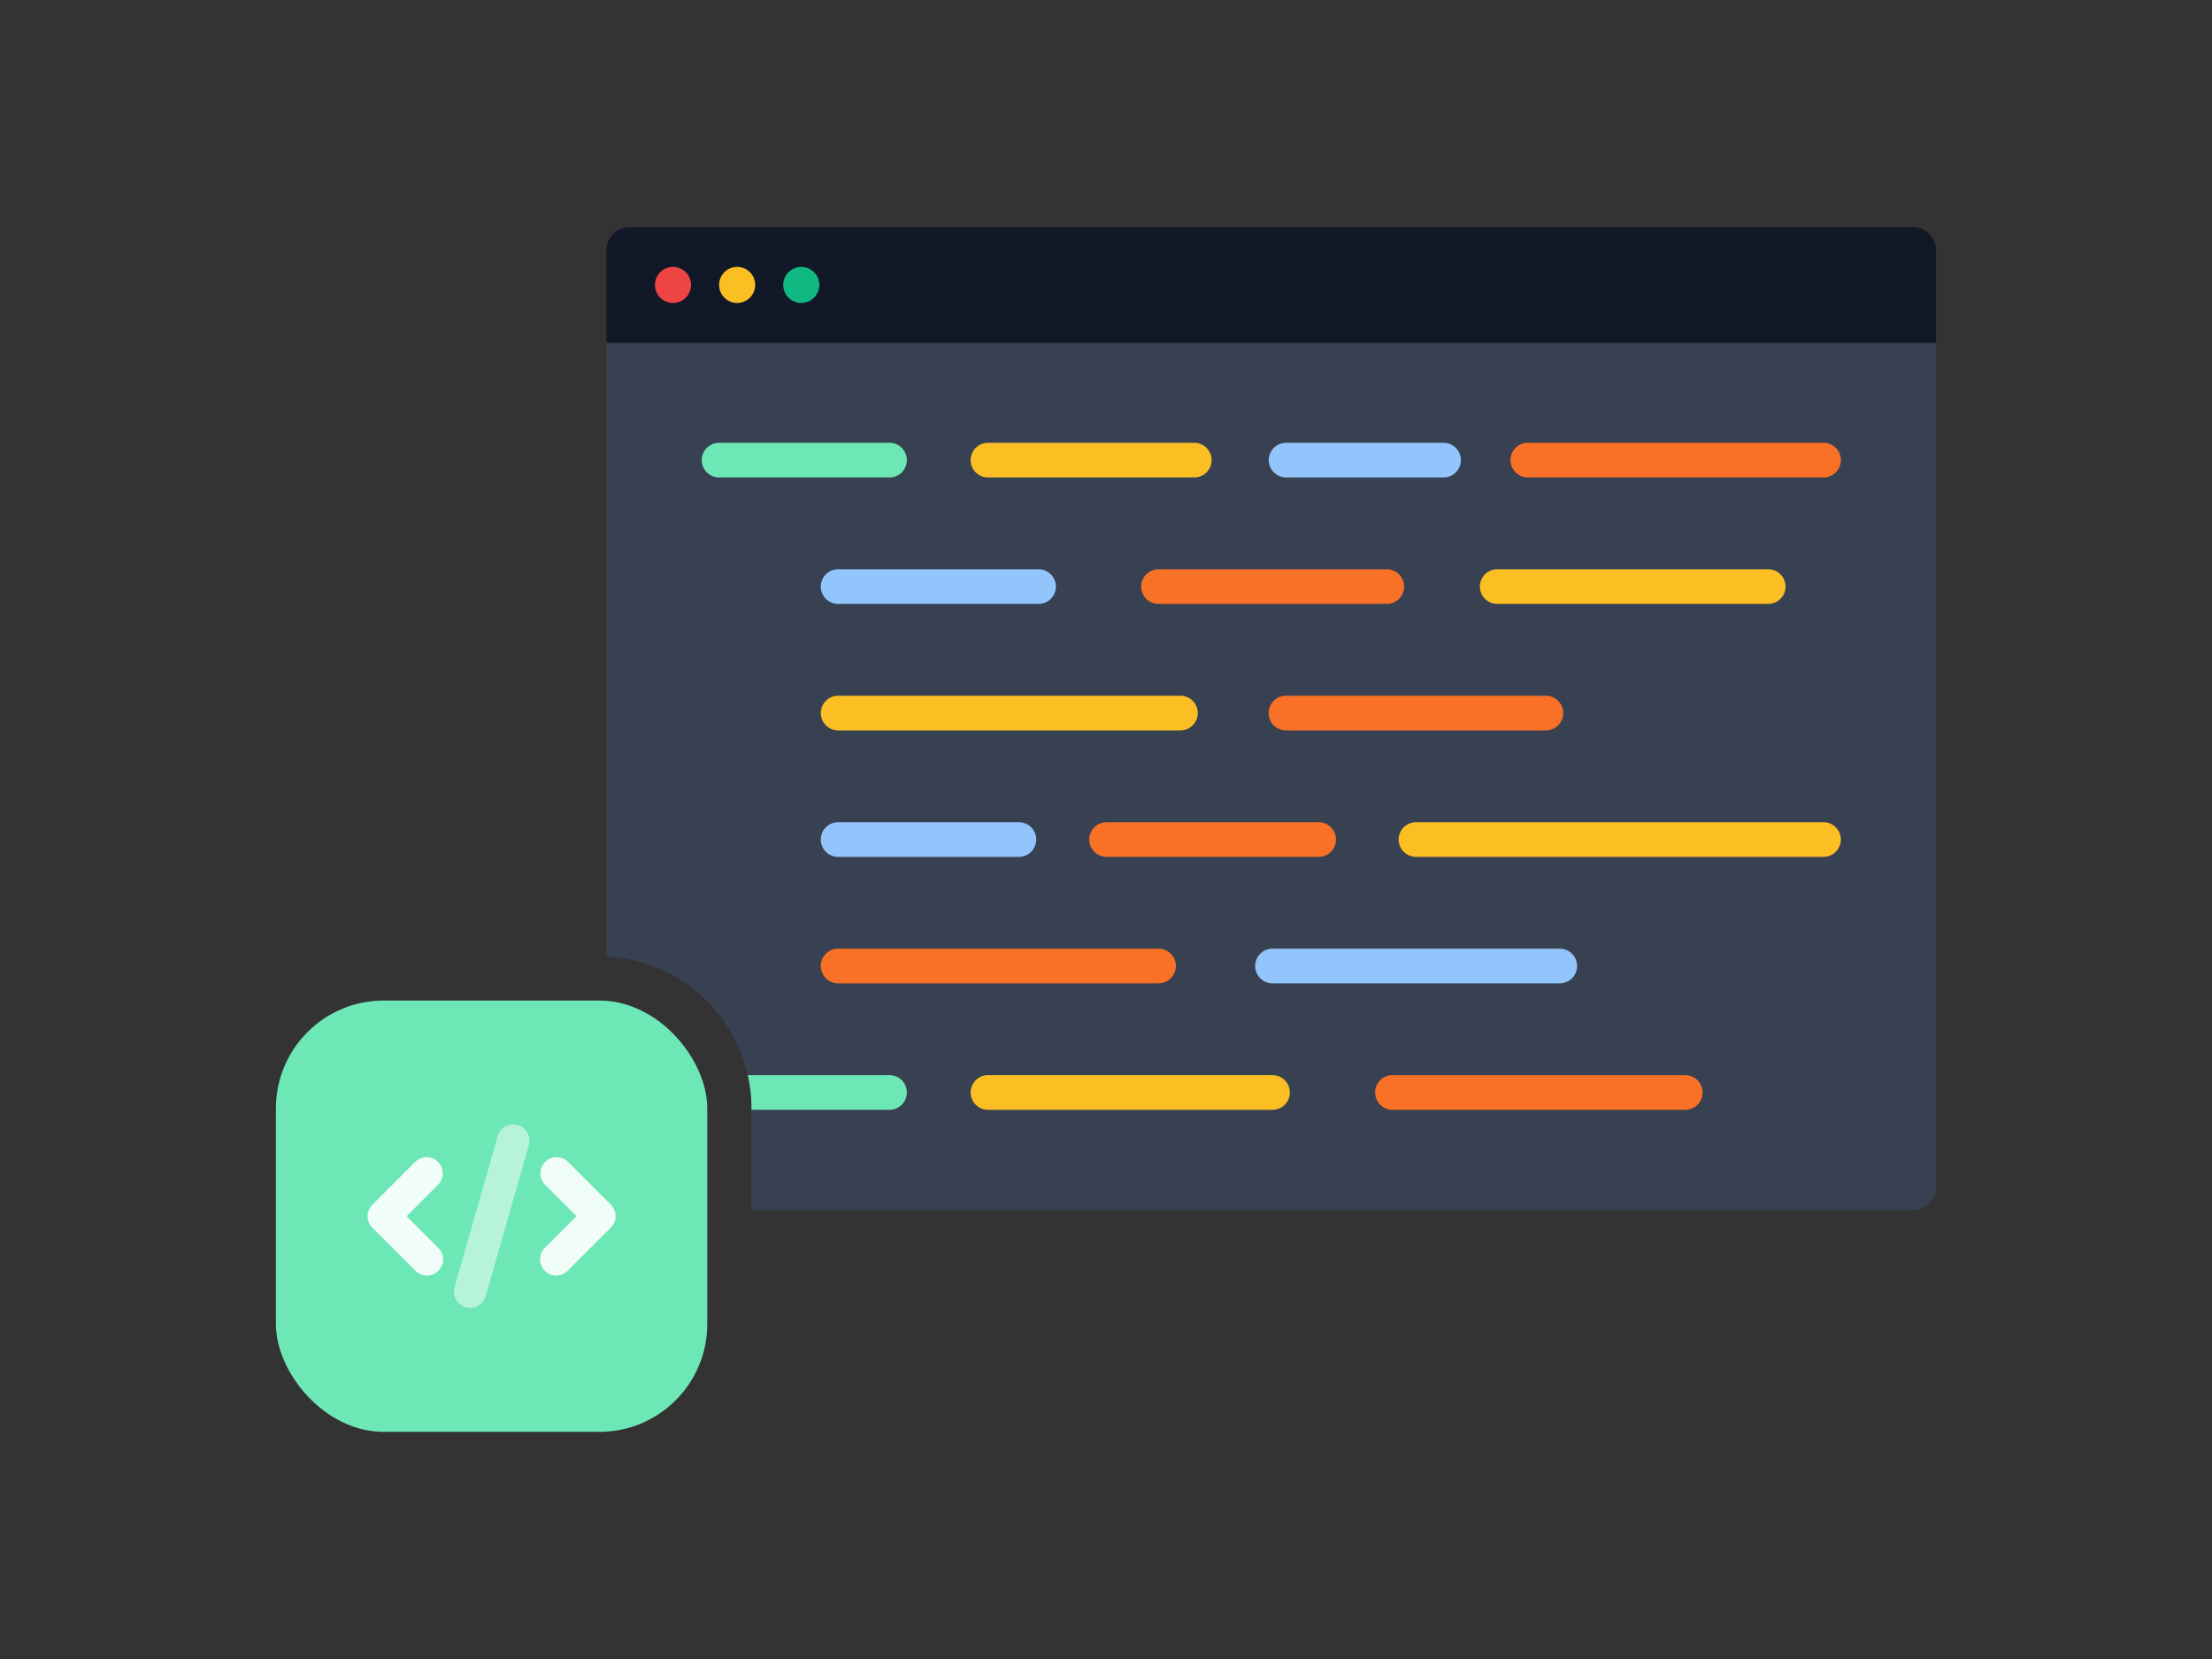 <svg id="Layer_1" data-name="Layer 1" xmlns="http://www.w3.org/2000/svg" viewBox="0 0 800 600"><rect x="0" y="0" width="800" height="600" fill="#333333" stroke="none"/><defs><style>.cls-1{fill:#374151;}.cls-2{fill:#111827;}.cls-3{fill:#ef4444;}.cls-4{fill:#fbbf24;}.cls-5{fill:#10b981;}.cls-6{fill:#93c5fd;}.cls-7{fill:#f97126;}.cls-8{fill:#6ee7b7;}.cls-9{opacity:0.9;}.cls-10{fill:#fff;}.cls-11{opacity:0.5;}</style></defs><path class="cls-1" d="M219.36,124v222a55.06,55.06,0,0,1,52.43,54.93v36.71H691.85a8.36,8.36,0,0,0,8.36-8.36V124Z"/><path class="cls-2" d="M691.85,82.15H227.72a8.36,8.36,0,0,0-8.36,8.36V124H700.21V90.51A8.36,8.36,0,0,0,691.85,82.15Z"/><circle class="cls-3" cx="243.4" cy="103.05" r="6.53"/><circle class="cls-4" cx="266.6" cy="103.05" r="6.53"/><circle class="cls-5" cx="289.79" cy="103.05" r="6.53"/><path class="cls-6" d="M522.07,172.68H465.14a6.27,6.27,0,1,1,0-12.54h56.93a6.27,6.27,0,0,1,0,12.54Z"/><path class="cls-7" d="M659.5,172.68H552.57a6.27,6.27,0,0,1,0-12.54H659.5a6.27,6.27,0,1,1,0,12.54Z"/><path class="cls-4" d="M431.92,172.68h-74.6a6.27,6.27,0,1,1,0-12.54h74.6a6.27,6.27,0,0,1,0,12.54Z"/><path class="cls-8" d="M321.7,172.68H260.07a6.27,6.27,0,1,1,0-12.54H321.7a6.27,6.27,0,1,1,0,12.54Z"/><path class="cls-4" d="M639.5,218.42h-98a6.27,6.27,0,1,1,0-12.54h98a6.27,6.27,0,1,1,0,12.54Z"/><path class="cls-7" d="M501.49,218.42H419a6.27,6.27,0,1,1,0-12.54h82.54a6.27,6.27,0,0,1,0,12.54Z"/><path class="cls-6" d="M375.6,218.42H303.12a6.27,6.27,0,1,1,0-12.54H375.6a6.27,6.27,0,0,1,0,12.54Z"/><path class="cls-7" d="M559.09,264.16h-94a6.27,6.27,0,1,1,0-12.54h94a6.27,6.27,0,0,1,0,12.54Z"/><path class="cls-4" d="M426.92,264.16H303.12a6.27,6.27,0,1,1,0-12.54h123.8a6.27,6.27,0,0,1,0,12.54Z"/><path class="cls-4" d="M659.5,309.9H512.11a6.27,6.27,0,0,1,0-12.54H659.5a6.27,6.27,0,1,1,0,12.54Z"/><path class="cls-7" d="M476.91,309.9h-76.7a6.27,6.27,0,1,1,0-12.54h76.7a6.27,6.27,0,0,1,0,12.54Z"/><path class="cls-6" d="M368.49,309.9H303.12a6.27,6.27,0,0,1,0-12.54h65.37a6.27,6.27,0,0,1,0,12.54Z"/><path class="cls-6" d="M564.1,355.64H460.22a6.27,6.27,0,0,1,0-12.54H564.1a6.27,6.27,0,0,1,0,12.54Z"/><path class="cls-7" d="M419,355.64H303.12a6.27,6.27,0,0,1,0-12.54H419a6.27,6.27,0,1,1,0,12.54Z"/><path class="cls-7" d="M609.5,401.38H503.6a6.27,6.27,0,0,1,0-12.54H609.5a6.27,6.27,0,1,1,0,12.54Z"/><path class="cls-4" d="M460.22,401.38H357.32a6.27,6.27,0,1,1,0-12.54h102.9a6.27,6.27,0,0,1,0,12.54Z"/><path class="cls-8" d="M321.7,388.84H270.45a54.71,54.71,0,0,1,1.34,12v.53H321.7a6.27,6.27,0,0,0,0-12.54Z"/><rect class="cls-8" x="99.79" y="361.85" width="156" height="156" rx="39"/><g class="cls-9"><path class="cls-10" d="M154.39,461.3a5.84,5.84,0,0,1-4.14-1.71L134.65,444a5.85,5.85,0,0,1,0-8.27l15.6-15.6a5.85,5.85,0,0,1,8.27,8.27l-11.46,11.46,11.46,11.47a5.85,5.85,0,0,1-4.13,10Z"/></g><g class="cls-9"><path class="cls-10" d="M201.19,461.3a5.85,5.85,0,0,1-4.14-10l11.46-11.47-11.46-11.46a5.85,5.85,0,0,1,8.27-8.27l15.6,15.6a5.84,5.84,0,0,1,0,8.27l-15.6,15.6A5.83,5.83,0,0,1,201.19,461.3Z"/></g><g class="cls-11"><path class="cls-10" d="M170,473a6,6,0,0,1-1.61-.22,5.85,5.85,0,0,1-4-7.23L180,411a5.85,5.85,0,1,1,11.25,3.21l-15.6,54.6A5.84,5.84,0,0,1,170,473Z"/></g></svg>